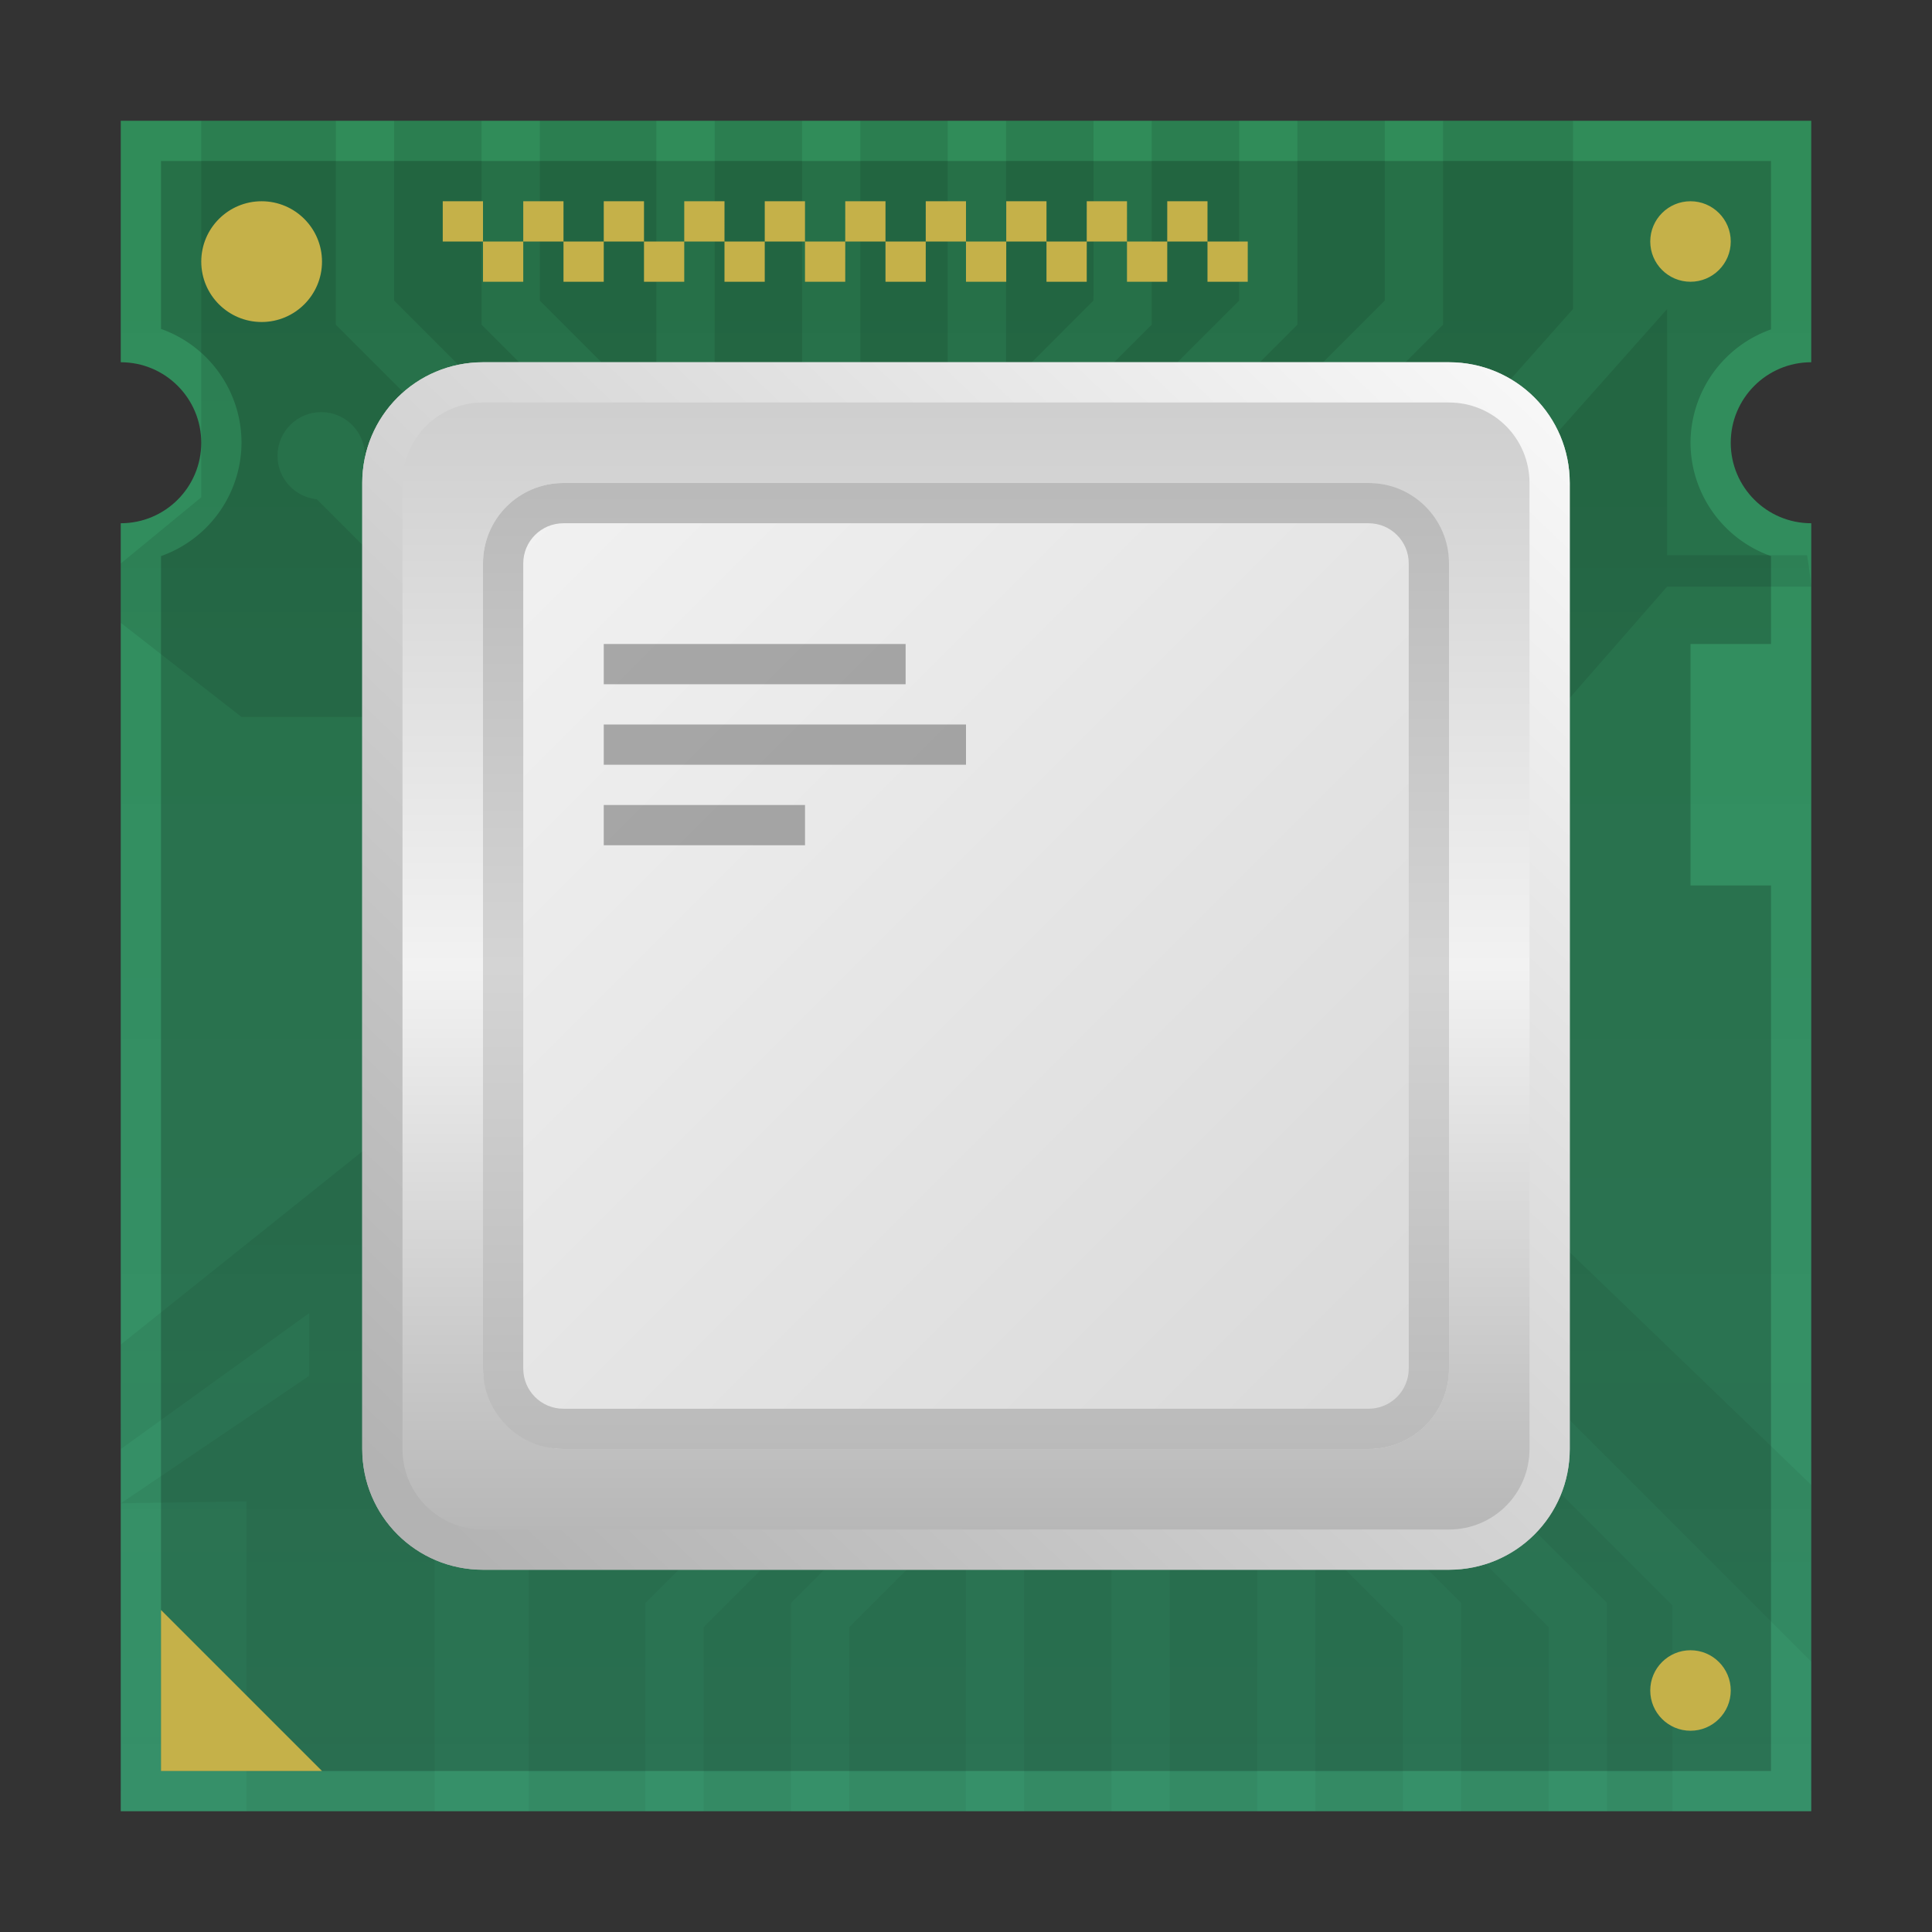 <?xml version="1.0" encoding="UTF-8" standalone="no"?>
<!-- Created with Inkscape (http://www.inkscape.org/) -->

<svg
   width="48"
   height="48"
   viewBox="0 0 48 48"
   version="1.1"
   id="svg5"
   inkscape:version="1.2.1 (9c6d41e410, 2022-07-14)"
   sodipodi:docname="cpu.svg"
   xmlns:inkscape="http://www.inkscape.org/namespaces/inkscape"
   xmlns:sodipodi="http://sodipodi.sourceforge.net/DTD/sodipodi-0.dtd"
   xmlns:xlink="http://www.w3.org/1999/xlink"
   xmlns="http://www.w3.org/2000/svg"
   xmlns:svg="http://www.w3.org/2000/svg">
  <rect x="0" y="0" width="48" height="48" fill="#333333" stroke="none"/>
  <sodipodi:namedview
     id="namedview7"
     pagecolor="#ffffff"
     bordercolor="#666666"
     borderopacity="1.0"
     inkscape:pageshadow="2"
     inkscape:pageopacity="0.0"
     inkscape:pagecheckerboard="0"
     inkscape:document-units="px"
     showgrid="false"
     units="px"
     height="64px"
     inkscape:zoom="17.041667"
     inkscape:cx="24"
     inkscape:cy="24"
     inkscape:window-width="1920"
     inkscape:window-height="1004"
     inkscape:window-x="0"
     inkscape:window-y="0"
     inkscape:window-maximized="1"
     inkscape:current-layer="svg5"
     inkscape:showpageshadow="2"
     inkscape:deskcolor="#d1d1d1"
     showguides="true" />
  <defs
     id="defs2">
    <linearGradient
       inkscape:collect="always"
       id="linearGradient14489">
      <stop
         style="stop-color:#b3b3b3;stop-opacity:1;"
         offset="0"
         id="stop14485" />
      <stop
         style="stop-color:#d4d4d4;stop-opacity:1"
         offset="0.5"
         id="stop14557" />
      <stop
         style="stop-color:#b3b3b3;stop-opacity:0.997"
         offset="1"
         id="stop14487" />
    </linearGradient>
    <linearGradient
       inkscape:collect="always"
       id="linearGradient13931">
      <stop
         style="stop-color:#d8d8d8;stop-opacity:1"
         offset="0"
         id="stop13927" />
      <stop
         style="stop-color:#f2f2f2;stop-opacity:1"
         offset="1"
         id="stop13929" />
    </linearGradient>
    <linearGradient
       inkscape:collect="always"
       id="linearGradient12797">
      <stop
         style="stop-color:#b3b3b3;stop-opacity:1"
         offset="0"
         id="stop12793" />
      <stop
         style="stop-color:#ffffff;stop-opacity:1"
         offset="1"
         id="stop12795" />
    </linearGradient>
    <linearGradient
       inkscape:collect="always"
       id="linearGradient7534">
      <stop
         style="stop-color:#2f8b57;stop-opacity:1;"
         offset="0"
         id="stop7530" />
      <stop
         style="stop-color:#37a274;stop-opacity:0.839"
         offset="1"
         id="stop7532" />
    </linearGradient>
    <linearGradient
       inkscape:collect="always"
       id="linearGradient4343">
      <stop
         style="stop-color:#b3b3b3;stop-opacity:1"
         offset="0"
         id="stop4339" />
      <stop
         style="stop-color:#f2f2f2;stop-opacity:1"
         offset="0.5"
         id="stop13288" />
      <stop
         style="stop-color:#cccccc;stop-opacity:1"
         offset="1"
         id="stop4341" />
    </linearGradient>
    <linearGradient
       id="linearGradient964"
       x1="30"
       x2="30"
       y1="10"
       y2="70"
       gradientTransform="matrix(0.724,0,0,0.724,0.106,0.104)"
       gradientUnits="userSpaceOnUse">
      <stop
         offset="0"
         id="stop49" />
      <stop
         stop-opacity=".35"
         offset="1"
         id="stop51" />
    </linearGradient>
    <linearGradient
       inkscape:collect="always"
       xlink:href="#linearGradient4343"
       id="linearGradient4345"
       x1="10.583"
       y1="13.758"
       x2="10.583"
       y2="3.175"
       gradientUnits="userSpaceOnUse"
       gradientTransform="matrix(2.835,0,0,2.835,1.45e-5,1.45e-5)" />
    <linearGradient
       inkscape:collect="always"
       xlink:href="#linearGradient12797"
       id="linearGradient12799"
       x1="14"
       y1="50"
       x2="54"
       y2="8"
       gradientUnits="userSpaceOnUse"
       gradientTransform="matrix(0.75,0,0,0.75,1.45e-5,4.65e-5)" />
    <linearGradient
       inkscape:collect="always"
       xlink:href="#linearGradient7534"
       id="linearGradient1109"
       x1="12"
       y1="-2"
       x2="12"
       y2="94"
       gradientUnits="userSpaceOnUse"
       gradientTransform="matrix(0.5,0,0,0.5,41.5,0.5)" />
    <linearGradient
       inkscape:collect="always"
       xlink:href="#linearGradient13931"
       id="linearGradient1178"
       x1="40"
       y1="40"
       x2="16"
       y2="16"
       gradientUnits="userSpaceOnUse"
       gradientTransform="translate(-4,-4)" />
    <linearGradient
       inkscape:collect="always"
       xlink:href="#linearGradient14489"
       id="linearGradient1188"
       x1="28"
       y1="13"
       x2="28"
       y2="43"
       gradientUnits="userSpaceOnUse"
       gradientTransform="translate(-4,-4)" />
  </defs>
  <path
     id="rect318"
     style="fill:url(#linearGradient1109);fill-opacity:1;stroke-width:1;stroke-linecap:round;stroke-linejoin:round"
     d="m 3,3 v 6 c 1.105,0 2,0.895 2,2 0,1.105 -0.895,2 -2,2 V 45 H 45 V 13 c -1.105,0 -2,-0.895 -2,-2 0,-1.105 0.895,-2 2,-2 V 3 Z"
     sodipodi:nodetypes="ccsccccsccc" />
  <path
     id="path65"
     style="opacity:0.1;fill:url(#linearGradient964);stroke-width:0.724"
     d="m 5,3 v 9.356 L 3,14 v 1.473 l 3,2.338 h 7.279 l -5.407,-5.407 c -0.555,-0.056 -0.977,-0.522 -0.977,-1.08 1.9e-5,-0.6 0.486,-1.085 1.085,-1.085 0.6,1.8e-5 1.085,0.486 1.085,1.085 7.6e-5,0.07 -0.006,0.14 -0.019,0.208 l 6.278,6.278 20.638,3 5.457,-6.236 h 3.579 c -0.022,-0.264 -0.059,-0.522 -0.103,-0.779 H 41.42 V 7.677 l -6.237,7.017 h -2.338 l 6.236,-7.017 V 3 h -3.229 v 5.067 l -9.728,9.727 -1.022,-1.024 9.302,-9.302 V 3 h -2.171 v 5.067 l -9.727,9.727 -0.409,-0.409 -0.407,0.409 -1.402,-1.402 -1.4,1.402 -0.409,-0.409 -0.409,0.409 L 8.343,8.067 V 3 Z m 4.792,0 v 4.468 l 8.688,8.687 0.785,-0.785 -1.51,-1.51 H 16.307 V 12.41 L 11.964,8.067 V 3 Z m 3.62,0 v 4.468 l 2.896,2.896 V 3 Z m 4.345,0 -0.002,8.811 2.534,2.534 0.486,-0.486 H 19.927 V 3 Z m 3.618,0 v 10.258 l 2.297,-2.295 H 23.546 V 3 Z m 3.62,0 v 6.64 l 2.172,-2.172 V 3 Z m 3.62,0 v 5.067 l -7.301,7.302 0.785,0.785 8.688,-8.687 V 3 Z m -17.816,24.167 -7.796,6.237 -0.001,2.596 4.679,-3.375 v 1.557 l -4.679,3.167 3.12,-0.047 v 7.698 h 4.677 V 34.963 l 4.677,-3.898 h 2.338 l -4.676,3.898 v 10.037 h 2.895 v -5.175 l 9.727,-9.725 0.409,0.409 0.409,-0.409 1.4,1.4 1.402,-1.4 0.409,0.409 0.409,-0.409 9.727,9.725 v 5.175 H 41.552 V 39.883 L 32.79,31.123 33.813,30.1 45,41.285 V 36.891 L 38.081,30.227 36.524,28.727 34.964,27.167 H 25.586 l 0.171,0.171 -9.022,9.022 c 0.013,0.068 0.019,0.138 0.019,0.208 -2.6e-5,0.6 -0.486,1.085 -1.085,1.085 -0.6,-2e-5 -1.085,-0.486 -1.085,-1.085 1.11e-4,-0.557 0.422,-1.025 0.977,-1.081 l 8.32,-8.32 z m 15.369,4.572 -8.687,8.687 v 4.575 h 2.171 v -5.175 l 4.343,-4.343 v -1.447 h 1.449 l 1.509,-1.51 z m 3.62,0 -0.787,0.785 7.301,7.301 v 5.175 H 38.473 v -4.575 z m -1.811,1.809 -2.533,2.534 V 45 h 2.171 V 34.034 h 0.848 z m 1.085,1.085 v 10.367 h 2.172 v -8.07 h 0.125 z m -5.067,2.896 -2.896,2.896 v 4.575 h 2.896 z m 8.687,0.724 V 45 h 2.172 v -4.575 z"
     sodipodi:nodetypes="ccccccccccccccccccccccccccccccccccccccccccccccccccccccccccccccccccccccccccccccccccccccccccccccccccccccccccccccccccccccccccccccccccccccccccccccccccccccccccccccccccc" />
  <path
     id="rect1309"
     style="opacity:0.2;fill:#000000;stroke-width:2;stroke-linecap:round;stroke-linejoin:round"
     d="M 4,4 V 8.172 A 3,3 0 0 1 6,11 3,3 0 0 1 4,13.816 V 44 H 44 V 22 h -2 v -6 h 2 V 13.816 A 3,3 0 0 1 42,11 3,3 0 0 1 44,8.184 V 4 Z" />
  <path
     id="path7820"
     style="fill:#c5b149;fill-opacity:1;stroke-width:13.5;stroke-linecap:round;stroke-linejoin:round"
     d="M 6.5,5 C 5.672,5 5,5.672 5,6.5 5,7.328 5.672,8 6.5,8 7.328,8 8,7.328 8,6.5 8,5.672 7.328,5 6.5,5 Z M 11,5 v 1 h 1 V 5 Z m 1,1 v 1 h 1 V 6 Z m 1,0 h 1 V 5 h -1 z m 1,0 v 1 h 1 V 6 Z m 1,0 h 1 V 5 h -1 z m 1,0 v 1 h 1 V 6 Z m 1,0 h 1 V 5 h -1 z m 1,0 v 1 h 1 V 6 Z m 1,0 h 1 V 5 h -1 z m 1,0 v 1 h 1 V 6 Z m 1,0 h 1 V 5 h -1 z m 1,0 v 1 h 1 V 6 Z m 1,0 h 1 V 5 h -1 z m 1,0 v 1 h 1 V 6 Z m 1,0 h 1 V 5 h -1 z m 1,0 v 1 h 1 V 6 Z m 1,0 h 1 V 5 h -1 z m 1,0 v 1 h 1 V 6 Z m 1,0 h 1 V 5 h -1 z m 1,0 v 1 h 1 V 6 Z M 42,5 c -0.552,3e-6 -1,0.448 -1,1 0,0.552 0.448,1 1,1 0.552,0 1,-0.448 1,-1 C 43,5.448 42.552,5 42,5 Z M 4,40 v 4 h 4 z m 38,1 c -0.552,3e-6 -1,0.448 -1,1 0,0.552 0.448,1 1,1 0.552,0 1,-0.448 1,-1 -3e-6,-0.552 -0.448,-1 -1,-1 z" />
  <path
     id="rect3863"
     style="fill:url(#linearGradient4345);stroke-width:6.38;stroke-linecap:round;stroke-linejoin:round"
     d="m 12,9 h 24 c 1.662,0 3,1.338 3,3 v 24 c 0,1.662 -1.338,3 -3,3 H 12 C 10.338,39 9,37.662 9,36 V 12 C 9,10.338 10.338,9 12,9 Z" />
  <rect
     style="fill:url(#linearGradient1178);fill-opacity:1;stroke-width:2;stroke-linecap:round;stroke-linejoin:round"
     id="rect616"
     width="24"
     height="24"
     x="12"
     y="12"
     ry="2" />
  <path
     id="rect12399"
     style="fill:url(#linearGradient12799);fill-opacity:1;stroke-width:7.105;stroke-linecap:round;stroke-linejoin:round"
     d="m 12,9 c -1.662,0 -3,1.338 -3,3 v 24 c 0,1.662 1.338,3 3,3 h 24 c 1.662,0 3,-1.338 3,-3 V 12 C 39,10.338 37.662,9 36,9 Z m 0,1 h 24 c 1.108,0 2,0.892 2,2 v 24 c 0,1.108 -0.892,2 -2,2 H 12 c -1.108,0 -2,-0.892 -2,-2 V 12 c 0,-1.108 0.892,-2 2,-2 z" />
  <path
     id="rect15233"
     style="opacity:0.3;fill:#000000;fill-opacity:1;stroke-width:6.162;stroke-linecap:round;stroke-linejoin:round"
     d="m 15,16 v 1 h 7.5 v -1 z m 0,2 v 1 h 9 v -1 z m 0,2 v 1 h 5 v -1 z"
     sodipodi:nodetypes="ccccccccccccccc" />
  <path
     id="rect1180"
     style="fill:url(#linearGradient1188);fill-opacity:1;stroke-width:2;stroke-linecap:round;stroke-linejoin:round"
     d="m 14,12 c -1.108,0 -2,0.892 -2,2 v 20 c 0,1.108 0.892,2 2,2 h 20 c 1.108,0 2,-0.892 2,-2 V 14 c 0,-1.108 -0.892,-2 -2,-2 z m 0,1 h 20 c 0.554,0 1,0.446 1,1 v 20 c 0,0.554 -0.446,1 -1,1 H 14 c -0.554,0 -1,-0.446 -1,-1 V 14 c 0,-0.554 0.446,-1 1,-1 z" />
</svg>
